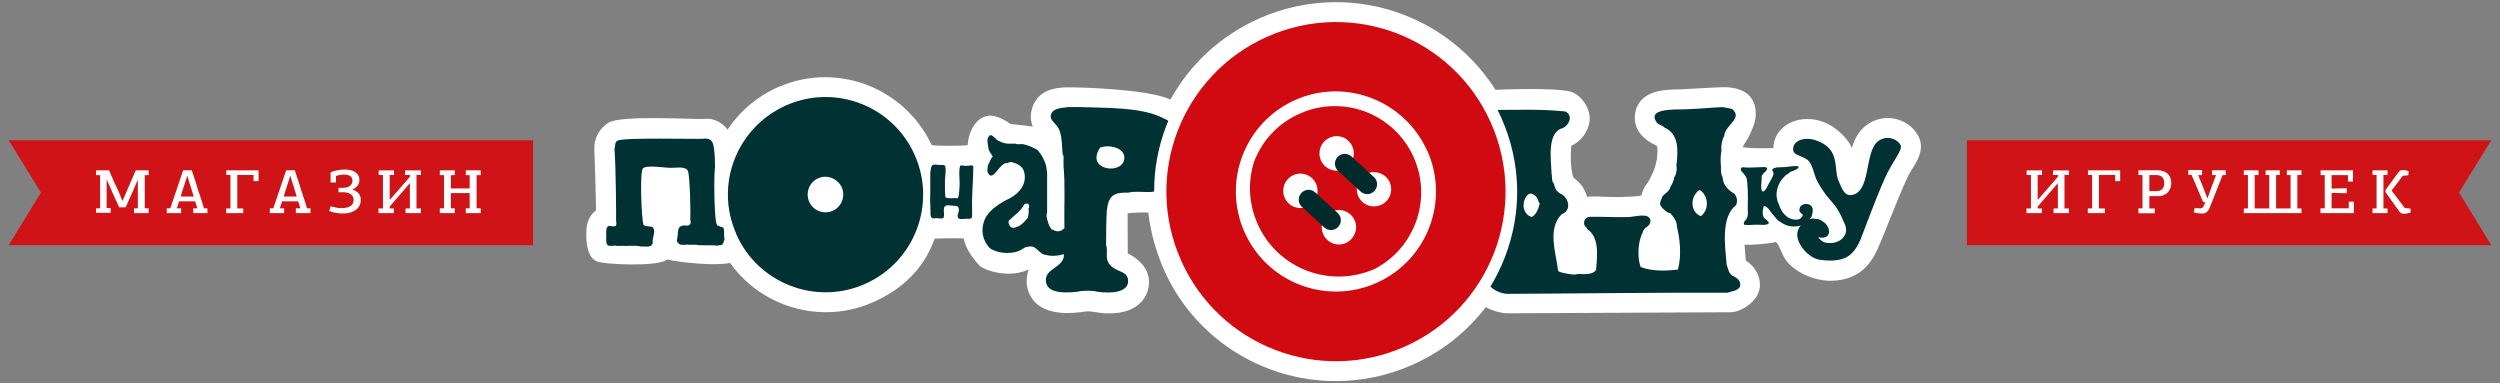 <svg xmlns="http://www.w3.org/2000/svg" xmlns:xlink="http://www.w3.org/1999/xlink" version="1.1" id="Layer_1" x="0px" y="0px" width="574px" height="88px" viewBox="0 0 574 88" enable-background="new 0 0 574 88" xml:space="preserve"><rect x="0" y="0" width="574" height="88" fill="#808080" stroke="none"/><path fill="#FFFFFF" d="M440.479 31.322c-1.282-2.563-4.066-4.216-7.095-4.216c-1.982 0-3.904 0.74-5.412 2.1 c-1.454 1.296-2.258 2.999-2.791 4.776c-0.936-2.363-4.992-6.744-10.222-6.653c-2.381 0-4.495 0.821-5.951 2.3 c-1.157 1.185-1.804 2.723-1.86 4.365c-0.123 0.019-5.885 0.186-7.02-0.268c0.373-0.841 1.596-2.004 2.774-5.758 c0.284-1.098 1.47-7.861-7.045-7.954c-1.39 0-9.47 0.492-9.826 0.497c-3.653 0.049-8.2 0.109-10.081 3.8 c-0.482 0.935-1.345 3.9 0.7 6.42c1.301 1.7 3.8 2.8 3.8 2.775c0.007 0 0 0 0 0 c0.1 0.3 0.7 4.033-2.31 8.703c0 0-0.853 0.832-1.272 2.693c-2.541 0.421-6.879 0.344-7.962 0.3 c-1.017-0.022-3.159-0.226-4.507 0.014c-0.468-1.752-1.57-3.342-3.1-4.365c0 0-0.956-1.932-0.546-7.361 c2.25-1.028 3.949-3.275 4.225-5.76c0.3-2.697-1.866-5.927-4.302-6.661c-3.755-1.06-17.314-0.453-17.314-0.453 C335.46 8.2 321.7 0.5 306.7 0.5c-6.104 0-12.047 1.269-17.663 3.772c-8.72 3.886-15.762 10.377-20.304 18.6 c-0.024-0.011-0.047-0.026-0.071-0.037c-5.115-2.405-21.092-2.834-23.818-2.777c-2.727 0.058-6.997 0.669-8.021 5.4 c-0.315 1.442-0.081 2.7 0.3 3.616c-0.408-0.131-4.673-0.572-4.848-0.569c-0.07 0.001-0.139 0.002-0.208 0 c0 0-2.451-1.914-4.654-1.962c-2.203-0.048-4.821 2.09-5.243 6.757c-0.992 0.238-7.183 0.265-8.272-0.015 c-4.425-9.464-13.949-15.56-24.423-15.56c-3.787 0-7.473 0.787-10.956 2.339c-4.733 2.109-8.664 5.458-11.463 9.7 c-1.157-1.563-3.225-2.72-5.156-2.477c-1.545 0.247-19.466-1.003-22.272 0.931c-2.008 1.384-3.329 3.431-3.17 6.4 s0.33 9.8 0.4 13.667c-1.426 1.086-2.172 2.672-2.217 4.719c0 0-0.47 5.6 2.2 6.937c1.384 0.8 14.3 1.4 16.366-0.365 c3.469 0.8 11.4 1.5 14.4 0.778c4.998 7 13.1 11.3 22 11.332c3.787 0 7.473-0.787 10.955-2.339 c6.428-2.864 11.557-7.543 14.014-14.52c0.037-0.123 6.676-0.164 6.698-0.059c0.488 2.9 3.3 5.9 3.7 6.3 s2.853 1.7 6.5 1.785c1.743 0 3.359-0.343 4.749-1c-0.335 0.826-0.536 1.791-0.502 2.919c0.034 1.2 0.6 7.1 9.3 7.1 c0.942 0 1.952-0.064 3.088-0.194c0 0 1.156-0.196 1.751-0.196c0.594 0 1.6 0.2 1.6 0.174c1.1 0.2 2.2 0.3 3.2 0.3 c3.223 0 5.681-0.858 7.304-2.551c1.264-1.317 1.917-3.074 1.84-4.947c-0.171-4.211-4.839-6.259-4.869-6.272 c0-1.598-0.037-7.059-0.037-9.17c-0.007-0.171 4.758-0.348 4.769-0.15c0.494 4.4 1.7 8.7 3.5 12.9 C273.998 77.4 289.6 87.5 306.7 87.5c6.104 0 12.046-1.269 17.662-3.772c6.712-2.991 12.429-7.528 16.78-13.202 c1.709 0.9 3.6 1.4 5 1.406c4.004 0 49.132-0.242 51.155-0.242c2.485 0 6.395-2.466 6.763-5.742 c0.134-1.302-0.198-4.165-3.212-6.106c-0.005-0.016-0.01-0.033-0.014-0.049c-0.024-0.271-0.232-2.513-0.288-3.615 c1.816 0.1 5.645-0.212 7.053-0.592c0.669-0.191 1.5 2.9 2.4 4.085c1.888 2.6 6 4.7 10.1 4.8 c5.169 0 8.621-2.213 10.839-6.959c1.496-3.072 6.221-15.868 7.807-18.247C440.364 36.8 441.9 34.2 440.5 31.322z M141.023 51.907c0.05-0.037 0.091-0.047 0.129-0.047L141.023 51.907z"/><g><g><g><path fill="#D10A11" d="M271.187 59.836c8.742 19.6 31.7 28.5 51.4 19.722c19.629-8.747 28.454-31.757 19.712-51.396 c-8.742-19.639-31.74-28.468-51.369-19.722C271.27 17.2 262.4 40.2 271.2 59.836z M327.71 34.6 c5.161 11.595-0.049 25.181-11.638 30.346c-11.589 5.165-25.168-0.049-30.329-11.645c-5.162-11.595 0.049-25.181 11.637-30.346 C308.97 17.8 322.5 23.1 327.7 34.649z"/></g><g><path fill="#D10A11" d="M287.977 36.99c-1.483 4.591-1.344 9.7 0.8 14.479c4.554 10.2 16.5 14.8 26.8 10.3 c9.264-4.772 13.299-16.011 9.006-25.654c-4.448-9.992-16.15-14.484-26.135-10.034C293.406 28.3 289.8 32.3 288 36.99z M309.107 55.755c-0.024 0.011-0.048 0.025-0.073 0.037c-1.993 0.888-4.328-0.009-5.215-2.003 c-0.692-1.555-0.296-3.314 0.855-4.436c0.325-0.318 0.707-0.586 1.147-0.783c1.992-0.888 4.3 0 5.2 2 C311.912 52.5 311 54.8 309.1 55.755z M319.073 41.846c0.887 1.995-0.009 4.33-2.001 5.2 c-0.039 0.018-0.081 0.03-0.12 0.046c-1.966 0.802-4.226-0.093-5.095-2.048c-0.531-1.193-0.42-2.506 0.177-3.56 c0.401-0.708 1.022-1.302 1.823-1.659C315.849 39 318.2 39.9 319.1 41.846z M301.559 46.4 c-0.368 0.425-0.829 0.781-1.377 1.025c-1.993 0.888-4.328-0.008-5.215-2.002c-0.551-1.237-0.413-2.606 0.247-3.681 c0.402-0.654 0.999-1.201 1.755-1.537c1.993-0.888 4.3 0 5.2 2.002C302.829 43.7 302.5 45.3 301.6 46.433z M310.502 33.621c0.677 1.5 0.3 3.24-0.78 4.365c-0.34 0.349-0.748 0.643-1.22 0.854c-1.994 0.888-4.329-0.009-5.216-2.003 c-0.395-0.886-0.434-1.841-0.185-2.705c0.312-1.08 1.079-2.022 2.186-2.515C307.28 30.7 309.6 31.6 310.5 33.621z"/></g><g><g><path fill="#002B2C" d="M313.922 44.568c-0.545 0-1.091-0.196-1.524-0.593l-5.162-4.734c-0.918-0.842-0.981-2.27-0.138-3.188 c0.842-0.919 2.268-0.981 3.187-0.139l5.162 4.734c0.919 0.8 1 2.3 0.1 3.2 C315.141 44.3 314.5 44.6 313.9 44.568z"/></g></g><g><g><path fill="#002B2C" d="M305.606 52.827c-0.545 0-1.091-0.196-1.524-0.593l-5.162-4.734c-0.918-0.843-0.981-2.269-0.138-3.189 c0.842-0.918 2.268-0.98 3.187-0.139l5.162 4.734c0.919 0.8 1 2.3 0.1 3.2 C306.824 52.6 306.2 52.8 305.6 52.827z"/></g></g></g><g><path fill-rule="evenodd" clip-rule="evenodd" fill="#003133" d="M404.492 40.749c0.021 0.479-0.381 3 0.2 3.2 c0.549 0.2 1.153-1.287 1.417-1.771c0.407-0.743 1.028-1.671 1.088-2.277c0.038-0.385-0.36-0.762-0.272-1.046 c0.76-0.622 1.92-0.394 2.977-0.497c1.022-0.099 2.102-0.339 3.034-0.175c0.136 0.281-0.171 0.435-0.266 0.6 c-0.273 0.161-0.612 0.222-0.86 0.421c-0.556 0.123-1.006 0.409-1.39 0.794c-0.347 0.125-0.597 0.401-0.851 0.7 c-1.119 0.951-2.019 3.311-1.561 4.938c0.036 0.3 0.1 0.7 0.3 0.929c-0.081 0.2 0.1 0.1 0.1 0.3 c0.297 0.9 0.7 1.8 1.4 2.46c0.341 0.3 0.7 0.7 1.3 0.855c0.062 0.1 0.6 0.2 0.7 0.2 c1.042 0.2 1.763-0.093 2.122-0.936c-0.038-0.213-0.166-0.37-0.404-0.46c-0.137-0.22-0.332-0.405-0.428-0.65l0.014-0.059 c0.053-0.235 0.104-0.469 0.159-0.703c0.422-0.705 1.488-1.054 2.453-0.43c0.248 0.2 0.4 0.5 0.5 0.8 c-0.082 0.3 0 0.418-0.025 0.672c-0.078 0.351-0.159 0.703-0.237 1.054c-0.968 1.725-2.536 2.534-4.788 2.3 c-0.283-0.064-0.565-0.128-0.848-0.191c-0.899-0.313-1.513-0.799-2.205-1.237c-0.303-0.423-0.686-0.796-1.001-1.21 c-0.705-0.669-1.017-1.839-2.142-2.084c-0.185 0.812-0.434 1.7-0.069 2.569c0.162 0.4 1.3 1 1.2 1.4 c-0.151 0.62-2.063 0.373-2.696 0.374c-1.154 0.003-1.844 0.168-2.934 0.014c-0.262-0.312 0.033-0.863 0.298-1.039 c0.809-0.742 0.452-2.176 0.511-3.392c0.091-1.86 0.019-5.026-0.29-6.341c-0.214-0.424-0.502-0.805-0.818-1.169l-0.06-0.014 c-0.199-0.317-0.609-0.505-0.322-1.118c0.096-0.013 0.17-0.058 0.223-0.135c1.498 0.2 2.861-0.004 4.4 0 c0.414 0 0.989-0.2 1.3 0.229c0.038 0.733-0.741 0.846-0.962 1.444C404.527 40.1 404.4 40.6 404.5 40.749z"/></g><g><path fill-rule="evenodd" clip-rule="evenodd" fill="#003133" d="M214.778 50.102c-1.278 0.288-1.152-0.845-1.145-1.946 c0.006-0.918-0.109-1.787-0.072-2.713c0.069-1.684 0.006-3.44 0.029-5.296c0.009-0.74 0.103-1.985 0.51-2.228 c0.404-0.242 1.022-0.072 1.482-0.054c0.549 0 1.019-0.054 1.4 0.162c0.339 1.125-0.026 2.297-0.024 3.5 c0.002 1.195-0.025 2.4 0.1 3.734c0.626 0.5 1.9 0.1 2.8 0.281c0.35-0.431 0.31-1.089 0.379-1.697 c0.067-0.606 0.101-1.258 0.091-1.914c-0.019-1.331-0.219-2.766 0.126-3.87c0.611-0.242 1.1 0.2 1.791-0.045 c0.185 0.1 0.556-0.06 0.813-0.063c0.167 0 0.3 0.1 0.4 0.196c0.033 3.405-0.385 6.469-0.251 10 c-0.104 0.1 0 0.4 0 0.511c-0.028 0.6 0.1 1.215-0.256 1.474c-0.271 0.181-0.928 0.05-1.173 0.1 c-0.826 0.037-1.536 0.2-1.776-0.214c-0.461-0.795 0.526-1.409 0.015-2.468c-0.267-0.338-0.807-0.293-1.329-0.327 c-0.5-0.031-1.076-0.193-1.539 0.011c-0.885 0.389-0.104 2.006-0.533 2.797c-0.362 0.244-0.87 0.065-1.367 0.1 C215.203 50 214.9 50.1 214.8 50.102z"/></g><g><path fill-rule="evenodd" clip-rule="evenodd" fill="#003133" d="M436.398 33.361c-0.767-1.533-3.438-2.505-5.391-0.763 c-2.93 2.611-1.444 11.72-5.985 12.189c-1.694 0.174-2.191-1.815-2.843-3.142c-1.33-2.705 0.678-7.56-5.455-9.492 c-2.437-0.766-5.071 0.112-5.024 2.122c0.03 1.3 1.4 1.3 3 2.222c1.592 0.9 1.7 3.7 2.6 5.2 c3.056 5.5 3.8 3.8 6.3 9.837c1.142 2.659-1.552 4.956-4.812 4.092c-0.409-0.145-1.353-1.078-1.324-1.17 c3.168 0.8 3.117-2.481 0.93-3.682c-0.174-0.237-1.167-0.591-1.45-0.516c-2.024-0.437-3.888 1.248-4.252 3.1 c-0.459 2.4 2.5 6 5.3 6.317c5.134 0.6 7.34-0.602 9.039-4.381c0.204-0.199 3.173-8.694 5.898-14.737 C434.452 37.2 436.9 34.4 436.4 33.361z"/></g><g><g><path fill-rule="evenodd" clip-rule="evenodd" fill="#003133" d="M161.456 31.852c0.026-0.006 1.518-0.296 2.1 0.8 c0.687 1.3 0.6 6 0.6 6.002c-0.233 0.407-0.278 12 0.5 13.076c0.478 0.3 1 0.3 1.5 0.6 c0.206 0.9-0.015 1.7 0.2 2.566c-0.115 0.419-0.213 0.844-0.478 1.213c-0.435 0.35-0.663 0.06-1.064 0.3 c-0.403-0.081-0.841-0.055-1.259-0.091c-1.118 0.052-2.187-0.045-3.292-0.032c-0.6-0.22-1.334-0.028-1.986-0.087 c-0.98-0.205-2.278 0.559-2.86-0.859c0.064-0.57 0.159-1.13 0.234-1.696c0.011-0.104 0.021-0.208-0.05-0.339l0.096-0.049 c0.004-0.564 0.06-1.109 0.865-1.409l0.096-0.05c0.391 0 0.817-0.033 1.211-0.005c0.514 0 0.94-0.633 0.624-1.165 c0.083-0.564-0.02-10.585-0.588-11.478c-0.631-0.992-2.604-0.615-3.827-0.611c-1.448 0.004-5.533-0.713-6.435 0.1 c-0.844 0.792-0.312 12 0.1 12.929c0.254 0.6 1.8 0.2 2.2 0.715c0.694 0.916-0.277 2.283-0.079 3.7 c-0.174 0.105-0.291 0.227-0.289 0.389c-0.943 0.501-1.59 0.101-2.419 0.254c-0.842-0.297-1.831-0.151-2.761-0.181 c-0.205 0.053-0.347-0.085-0.581 0.053c-0.58-0.113-1.232-0.009-1.839-0.04l-0.097 0.048c-0.476-0.185-1.042-0.098-1.598-0.041 l-0.096 0.049l-0.049-0.096c-1.156 0.211-0.926-1.463-0.93-2.079c-0.052-0.205 0.086-0.349-0.05-0.582 c0.135-0.626-0.135-1.387 0.522-1.843l0.097-0.048c0.442-0.037 0.8 0.2 1.3 0.09c0.143-0.106 0.2 0 0.339-0.05 c0.131-0.333 0.138-0.707 0.043-1.114c0.047-0.764-0.059-13.267-0.369-16.565c0.196-0.661 0.023-1.584 0.717-1.942 C143.183 31.5 160.9 32 161.5 31.852z"/></g></g><g><path fill-rule="evenodd" clip-rule="evenodd" fill="#003133" d="M266.727 26.955c-5.074-2.385-12.377-2.126-18.537-2.365 c-0.968 0-1.937 0-2.908 0c-2.227 0.213-3.704 0.47-3.996 1.819c-0.316 1.4 1.4 1.9 2 3.6 c0.661 2 0.5 3.6 0.7 5.455c0.415 0.3 0.1 1.4 0.2 2.001c0 0.2 0 0.5 0 0.7 c0.422 4.4 0.1 9.6 0.2 14.258c-0.296 0.146-0.483 0.399-0.767 0.557h-0.109c-0.453 0.265-1.412 0.089-1.656-0.221 c-0.346 0.054-0.451-0.138-0.553-0.331c-0.481-0.513-0.647-1.34-0.882-2.099v-0.11c-0.183-0.191-0.183-1.135 0-1.325 c0-0.147 0-0.294 0-0.443c0-2.907 0-5.816 0-8.724c-0.093-0.533-0.151-1.101-0.222-1.657c-0.422-1.456-1.108-2.647-1.986-3.645 c-0.989-0.555-2.057-1.033-3.312-1.325c-0.554-0.072-1.396 0.145-1.766-0.11c-0.826-0.021-1.763 0.072-2.428-0.11 c-0.383-0.132-0.857-0.173-1.104-0.442h-0.109c-1.072-0.278-2.069-2.721-2.76-0.442c-0.044 1 0.2 1.7 0.3 2.5 c0.283 0.5 0.6 0.9 0.9 1.436c-0.515 0.514-0.691 1.371-1.104 1.988c-0.048 0.504-0.169 0.936-0.111 1.5 c1.172 2.9 2.642-2.103 4.525-1.988c0.332-0.124 0.957-0.372 1.325-0.111c1.197 0.3 2.1 0.9 2.5 1.9 c0.929 2.893-1.018 5.156-3.202 6.296c-0.463 0.241-4.777 2.166-5.849 5.08c-1.334 3.6 0.8 6 1.4 6.5 c1.926 1.2 5.3 1.4 7.3 0.111c0.349-0.241 0.683-0.496 1.215-0.553h0.111c2.071-0.489 2.4 1.8 4.2 1.9 c1.094 0.3 2.2 0.2 3.3 0c0.077-0.117 0.462-0.158 0.759-0.124c-0.047 3.096-4.259 3.037-4.17 6 c0.079 2.7 3.6 3 7.3 2.545c1.094-0.302 3.451-0.302 4.5 0c3.416 0.5 7.2 0.1 7.087-2.545 c-0.094-2.322-2.767-1.892-4.179-3.637c-1.318-1.627-0.31-2.859-0.879-4.546c0-1.394 0.035-6.75 0.181-8 c0.386-3.291 1.533-4.134 4.876-4.001c1.455-0.423 3.694-0.06 5.453-0.181c0.177-0.024 0.35-0.059 0.524-0.089 c-0.015-5.084 0.899-10.179 2.774-15.068c0.154-0.4 0.322-0.79 0.487-1.184C267.807 27.5 267.3 27.2 266.7 26.955z M235.77 50.281c-0.763 0.857-1.503 1.735-2.871 1.987c-0.162 0.128-0.277 0.128-0.441 0c-0.468-0.047-0.653-0.377-0.773-0.773 v-0.11c-0.244-0.014-0.047-0.468-0.109-0.662c1.245-1.258 2.798-2.208 3.643-3.866c0.198 0 0.232-0.135 0.441-0.111 c0.111 0 0.2 0 0.3 0c0.317 0.1 0.5 0.8 0.2 1.106C236.24 48.8 236.2 49.7 235.8 50.281z M252.551 33.9 c2.256-0.827 5.7 0.1 5.6 2.365C258.056 40.3 249 39.2 252.6 33.864z"/></g><g><path fill-rule="evenodd" clip-rule="evenodd" fill="#003133" d="M398.158 63.491c-1.257-0.472-1.358-1.733-1.73-2.809 c-0.335-4.097-1.393-10.852 2.195-13.615c0.429-1.215 0.049-1.881-0.339-2.542c-1.502-0.886-2.663-2.002-2.773-3.834 c-0.371-0.616-0.399-1.462-0.376-2.343c-0.108-1.198-0.15-2.439 0.128-3.897c-0.216-0.668 0.162-2.644 0.609-3.185 c0.206-2.724 4.413-4.002 1.818-6.258c-0.73-0.138-1.459-0.278-2.188-0.418c-1.991 0.069-4.868 0.364-8.343 0.5 c-2.987 0.089-9.035-0.234-6.771 3.039c0.429 0.5 1.4 0.7 1.8 1.177c3.181 1.4 3.2 4.9 2.7 8.8 c0.253 0.472-0.087 2.243-0.496 2.589c-0.113 0.94-0.457 1.541-0.818 2.112c-0.323 1.227-1.259 1.549-1.888 2.3 c-0.133 0.655-0.526 0.927-0.543 1.754c0.283 0.9 1.1 1.4 1.9 2.011c0.667-0.049 0.6 0.4 0.9 0.6 c0.6 0.7 1.1 1.6 1.1 2.694c0.67 2.7 1.1 6.5 0.2 9.74c-2.457 0.243-5.745 0.504-8.549-0.607 c-0.753-1.945-0.717-5.772 0.493-7.956c0.23-1.448 1.733-1.018 1.766-2.757c-0.371-1.85-3.419-0.815-5.014-0.756 c-2.846 0.108-6.732-0.116-8.863-0.048c-1.392 0.027-1.921 1.809-0.694 2.55l-0.038 0.2c2.754 1.8 2.5 5.6 2.1 9.5 c-0.841 1.057-2.481 0.94-4.086 0.868c-0.605 0.215-1.393 0.157-2.266-0.02c-0.866-0.162-1.803-0.278-2.35-0.657 c-0.398-3.854-2.592-9.75 0.848-13.049c2.222-0.804 1.658-3.555 0.043-4.531c-1.09-0.472-1.679-1.285-1.806-2.411 c-0.608-0.513-0.432-1.556-0.576-2.382c-0.137-3.015-1.052-9.08 2.184-10.315c1.605-0.366 3.03-2.955 0.96-3.944 c-5.487-0.56-10.465-0.37-15.559-0.351c0.313 0.6 0.6 1.2 0.9 1.883c4.525 10.2 4.8 21.5 0.8 31.9 c-0.914 2.381-2.035 4.641-3.331 6.775c0.953 1 2.8 1.7 4 1.666c16.804-0.067 33.486-0.319 50.386-0.246 c1.075-0.371 2.384-0.399 2.968-1.495C399.683 64.5 399 64 398.2 63.491z M351.675 49.8 c-1.945-0.506-2.428-3.136-1.152-4.759c0.926-1.444 2.5 0.1 2.7 1.128c0.054 0.2 0.1 0.4 0.3 0.5 C353.228 48.2 352.6 49.3 351.7 49.83z M390.498 49.639c-2.49-0.997-2.483-4.562-0.288-6.042 C392.175 44.7 392.6 48.1 390.5 49.639z"/></g><g><path fill="#003133" d="M169.063 53.811c5.033 11.3 18.3 16.4 29.6 11.355c11.301-5.036 16.382-18.284 11.349-29.59 c-5.034-11.308-18.274-16.392-29.575-11.356C169.11 29.3 164 42.5 169.1 53.811z M193.258 43 c0.918 2.062-0.009 4.48-2.071 5.399c-2.062 0.918-4.477-0.009-5.396-2.073c-0.918-2.062 0.008-4.48 2.07-5.397 C189.923 40 192.3 41 193.3 43.03z"/></g></g><polygon fill="#D01317" points="122.4,32.2 2,32.2 9.4,44.2 2,56.3 122.4,56.3"/><polygon fill="#D01317" points="451.6,32.2 572,32.2 564.6,44.2 572,56.3 451.6,56.3"/><g><path fill="#FFFFFF" d="M28.163 46.066c0.115-0.249 0.227-0.507 0.337-0.775c0.11-0.268 0.217-0.526 0.323-0.775l1.534-3.529 l0.817-1.879h2.953v1.104h-0.889v7.617h0.889v1.104h-3.355V47.83h0.874v-6.484h-0.029l-0.573 1.3 c-0.153 0.354-0.304 0.708-0.452 1.061c-0.148 0.354-0.304 0.708-0.466 1.061c-0.22 0.478-0.432 0.954-0.638 1.4 c-0.206 0.473-0.413 0.954-0.624 1.442h-1.491c-0.22-0.488-0.442-0.973-0.667-1.456c-0.225-0.483-0.447-0.968-0.667-1.456 l-0.96-2.166l-0.545-1.262h-0.043c0 1.088-0.002 2.169-0.007 3.242c-0.005 1.074-0.007 2.154-0.007 3.242h0.932v1.104h-3.369V47.83 h0.946v-7.617h-0.946v-1.104h2.996c0.134 0.3 0.3 0.6 0.4 0.94c0.158 0.3 0.3 0.7 0.5 1.1 c0.22 0.5 0.4 1 0.7 1.528c0.229 0.5 0.5 1.1 0.7 1.557c0.153 0.3 0.3 0.7 0.4 1 c0.129 0.3 0.2 0.6 0.4 0.839H28.163z"/><path fill="#FFFFFF" d="M45.316 47.83c-0.077-0.246-0.163-0.519-0.258-0.818c-0.096-0.299-0.182-0.562-0.258-0.789h-3.685 c-0.067 0.199-0.148 0.45-0.244 0.754c-0.095 0.303-0.182 0.588-0.258 0.853h0.975v1.104h-3.297V47.83h0.803l2.968-8.736h1.964 c0.468 1.4 1 2.9 1.4 4.368c0.497 1.5 1 2.9 1.4 4.368h0.803v1.104H44.37V47.83H45.316z M44.47 45.1 c-0.191-0.648-0.387-1.289-0.588-1.924c-0.201-0.634-0.406-1.275-0.616-1.923c-0.039-0.143-0.079-0.286-0.122-0.429 c-0.043-0.143-0.089-0.286-0.136-0.429h-0.029l-0.272 0.872c-0.086 0.258-0.182 0.55-0.287 0.9 c-0.105 0.329-0.215 0.668-0.33 1.015c-0.115 0.348-0.225 0.691-0.33 1.03c-0.105 0.339-0.196 0.642-0.272 0.908H44.47z"/><path fill="#FFFFFF" d="M51.932 48.935v-1.076h0.975V40.17h-0.946v-1.061h7.398v2.481h-1.147v-1.42h-3.728v7.689h1.362v1.076 H51.932z"/><path fill="#FFFFFF" d="M68.97 47.83c-0.077-0.246-0.163-0.519-0.258-0.818c-0.096-0.299-0.182-0.562-0.258-0.789h-3.685 c-0.067 0.199-0.148 0.45-0.244 0.754c-0.095 0.303-0.182 0.588-0.258 0.853h0.975v1.104h-3.297V47.83h0.803l2.968-8.736h1.964 c0.468 1.4 1 2.9 1.4 4.368c0.497 1.5 1 2.9 1.4 4.368h0.803v1.104h-3.355V47.83H68.97z M68.124 45.1 c-0.191-0.648-0.387-1.289-0.588-1.924c-0.201-0.634-0.406-1.275-0.616-1.923c-0.038-0.143-0.079-0.286-0.122-0.429 c-0.043-0.143-0.089-0.286-0.136-0.429h-0.029l-0.272 0.872c-0.086 0.258-0.182 0.55-0.287 0.9 c-0.105 0.329-0.215 0.668-0.33 1.015c-0.115 0.348-0.225 0.691-0.33 1.03c-0.105 0.339-0.196 0.642-0.272 0.908H68.124z"/><path fill="#FFFFFF" d="M77.091 41.892h-1.19v-2.324c0.22-0.105 0.461-0.196 0.724-0.273c0.263-0.076 0.53-0.141 0.803-0.194 c0.272-0.053 0.545-0.093 0.817-0.122s0.533-0.043 0.781-0.043c0.459 0 0.9 0 1.3 0.1 c0.42 0.1 0.8 0.2 1.1 0.409c0.32 0.2 0.6 0.4 0.8 0.753c0.191 0.3 0.3 0.7 0.3 1.2 c0 0.191-0.033 0.392-0.1 0.602c-0.067 0.21-0.17 0.411-0.308 0.602c-0.139 0.191-0.306 0.368-0.502 0.5 c-0.196 0.163-0.423 0.292-0.681 0.387v0.014c0.573 0.2 1 0.5 1.4 0.882c0.33 0.4 0.5 0.9 0.5 1.5 c0 0.526-0.105 0.982-0.315 1.37c-0.21 0.387-0.497 0.71-0.86 0.968c-0.363 0.258-0.787 0.452-1.269 0.6 c-0.483 0.129-0.992 0.194-1.527 0.194c-0.249 0-0.514-0.01-0.796-0.029c-0.282-0.019-0.569-0.05-0.86-0.093 c-0.292-0.043-0.576-0.103-0.853-0.179c-0.277-0.076-0.536-0.167-0.774-0.273l0.344-1.061c0.497 0.1 1 0.2 1.4 0.3 c0.416 0.1 0.8 0.1 1 0.115c1.911 0 2.867-0.636 2.867-1.908c0-0.277-0.055-0.523-0.165-0.739 c-0.11-0.215-0.265-0.397-0.466-0.545c-0.201-0.148-0.44-0.26-0.717-0.337c-0.277-0.076-0.578-0.115-0.903-0.115h-1.219v-1.033 h1.147c0.334 0 0.631-0.045 0.889-0.136c0.258-0.091 0.473-0.213 0.645-0.366c0.172-0.153 0.303-0.325 0.394-0.516 c0.091-0.191 0.136-0.387 0.136-0.588c0-0.268-0.05-0.493-0.151-0.674c-0.101-0.181-0.239-0.33-0.416-0.444 c-0.177-0.115-0.389-0.196-0.638-0.244c-0.249-0.048-0.521-0.072-0.817-0.072c-0.306 0-0.614 0.029-0.925 0.1 c-0.311 0.057-0.59 0.139-0.839 0.244V41.892z"/><path fill="#FFFFFF" d="M92.989 39.123h3.656v1.061h-1.018v7.674h1.018v1.076h-3.527v-1.076h0.989v-5.767h-0.029 c-0.774 0.899-1.541 1.791-2.301 2.675c-0.76 0.885-1.527 1.772-2.301 2.661v0.43h0.961v1.076h-3.527v-1.076h1.018v-7.674h-0.989 v-1.061h3.527v1.061h-0.989v5.709h0.029c0.774-0.889 1.544-1.774 2.308-2.654c0.765-0.88 1.534-1.764 2.308-2.654v-0.401h-1.132 V39.123z"/><path fill="#FFFFFF" d="M106.943 48.935V47.83h0.889v-3.5h-4.315v3.5h0.903v1.104h-3.441V47.83h0.961v-7.617h-0.961v-1.104h3.441 v1.104h-0.903v3.055h4.315v-3.055h-0.889v-1.104h3.441v1.104h-0.961v7.617h0.961v1.104H106.943z"/></g><g><path fill="#FFFFFF" d="M471.367 39.123h3.655v1.061h-1.018v7.674h1.018v1.076h-3.527v-1.076h0.99v-5.767h-0.029 c-0.774 0.899-1.541 1.791-2.301 2.675c-0.76 0.885-1.527 1.772-2.301 2.661v0.43h0.961v1.076h-3.527v-1.076h1.018v-7.674h-0.989 v-1.061h3.527v1.061h-0.99v5.709h0.029c0.774-0.889 1.544-1.774 2.308-2.654c0.765-0.88 1.534-1.764 2.308-2.654v-0.401h-1.132 V39.123z"/><path fill="#FFFFFF" d="M479.364 48.935v-1.076h0.975V40.17h-0.946v-1.061h7.397v2.481h-1.147v-1.42h-3.727v7.689h1.362v1.076 H479.364z"/><path fill="#FFFFFF" d="M498.539 42.006c0 0.325-0.053 0.662-0.158 1.011c-0.106 0.349-0.275 0.67-0.509 1 c-0.234 0.292-0.545 0.533-0.932 0.724c-0.387 0.192-0.863 0.287-1.427 0.287h-2.021v2.84h1.247v1.104h-3.757V47.83h0.932v-7.631 h-0.932v-1.104h4.373c0.994 0 1.8 0.3 2.3 0.753C498.257 40.4 498.5 41.1 498.5 42.006z M493.492 40.199v3.686h1.663 c0.23 0 0.449-0.031 0.659-0.093c0.211-0.062 0.396-0.165 0.559-0.308c0.162-0.144 0.291-0.332 0.387-0.567 s0.143-0.524 0.143-0.868c0-0.641-0.157-1.109-0.473-1.406c-0.316-0.296-0.755-0.445-1.319-0.445H493.492z"/><path fill="#FFFFFF" d="M505.598 39.095v1.104h-0.888l1.204 2.99l0.874 2.303h0.072l0.831-2.318l1.119-2.975h-0.918v-1.104h3.139 v1.104H510.3l-2.896 7.361c-0.22 0.544-0.478 0.931-0.774 1.16c-0.296 0.229-0.684 0.344-1.161 0.3 c-0.172 0-0.399-0.012-0.681-0.036c-0.282-0.024-0.652-0.103-1.111-0.237l0.244-1.033c0.249 0 0.5 0.1 0.7 0.1 c0.191 0 0.4 0 0.5 0.043c0.22 0 0.406-0.06 0.559-0.179c0.153-0.119 0.291-0.332 0.416-0.638l0.244-0.631h-0.487 l-2.681-6.268h-0.745v-1.104H505.598z"/><path fill="#FFFFFF" d="M521.024 40.185h-0.846v-1.076h3.269v1.076h-0.86v7.674h3.326v-7.674h-0.86v-1.076h3.369v1.076h-0.946 v7.674h0.946v1.076h-13.247v-1.076h0.946v-7.674h-0.946v-1.076h3.384v1.076h-0.889v7.674h3.354V40.185z"/><path fill="#FFFFFF" d="M532.784 48.935V47.83h0.975v-7.617h-0.946v-1.104h7.426v2.568h-1.147v-1.463h-3.756v3.084l3.484-0.072 v1.133l-3.484-0.057v3.529h3.942V46.31h1.175v2.625H532.784z"/><path fill="#FFFFFF" d="M547.241 47.859h0.932v1.076h-3.441v-1.076h0.932V40.17h-0.932v-1.061h3.441v1.061h-0.932V47.859z M552.144 47.773l1.319 0.129v0.904c-0.211 0.077-0.444 0.137-0.703 0.18c-0.258 0.043-0.468 0.064-0.631 0.1 c-0.297 0.019-0.545-0.017-0.746-0.107c-0.2-0.091-0.382-0.251-0.545-0.481l-3.125-4.389v-0.473l2.853-3.916 c0.181-0.268 0.363-0.452 0.545-0.552c0.182-0.1 0.392-0.145 0.631-0.136c0.459 0 0.9 0.1 1.3 0.316l-0.1 0.904l-1.247 0.1 l-2.581 3.4L552.144 47.773z"/></g></svg>